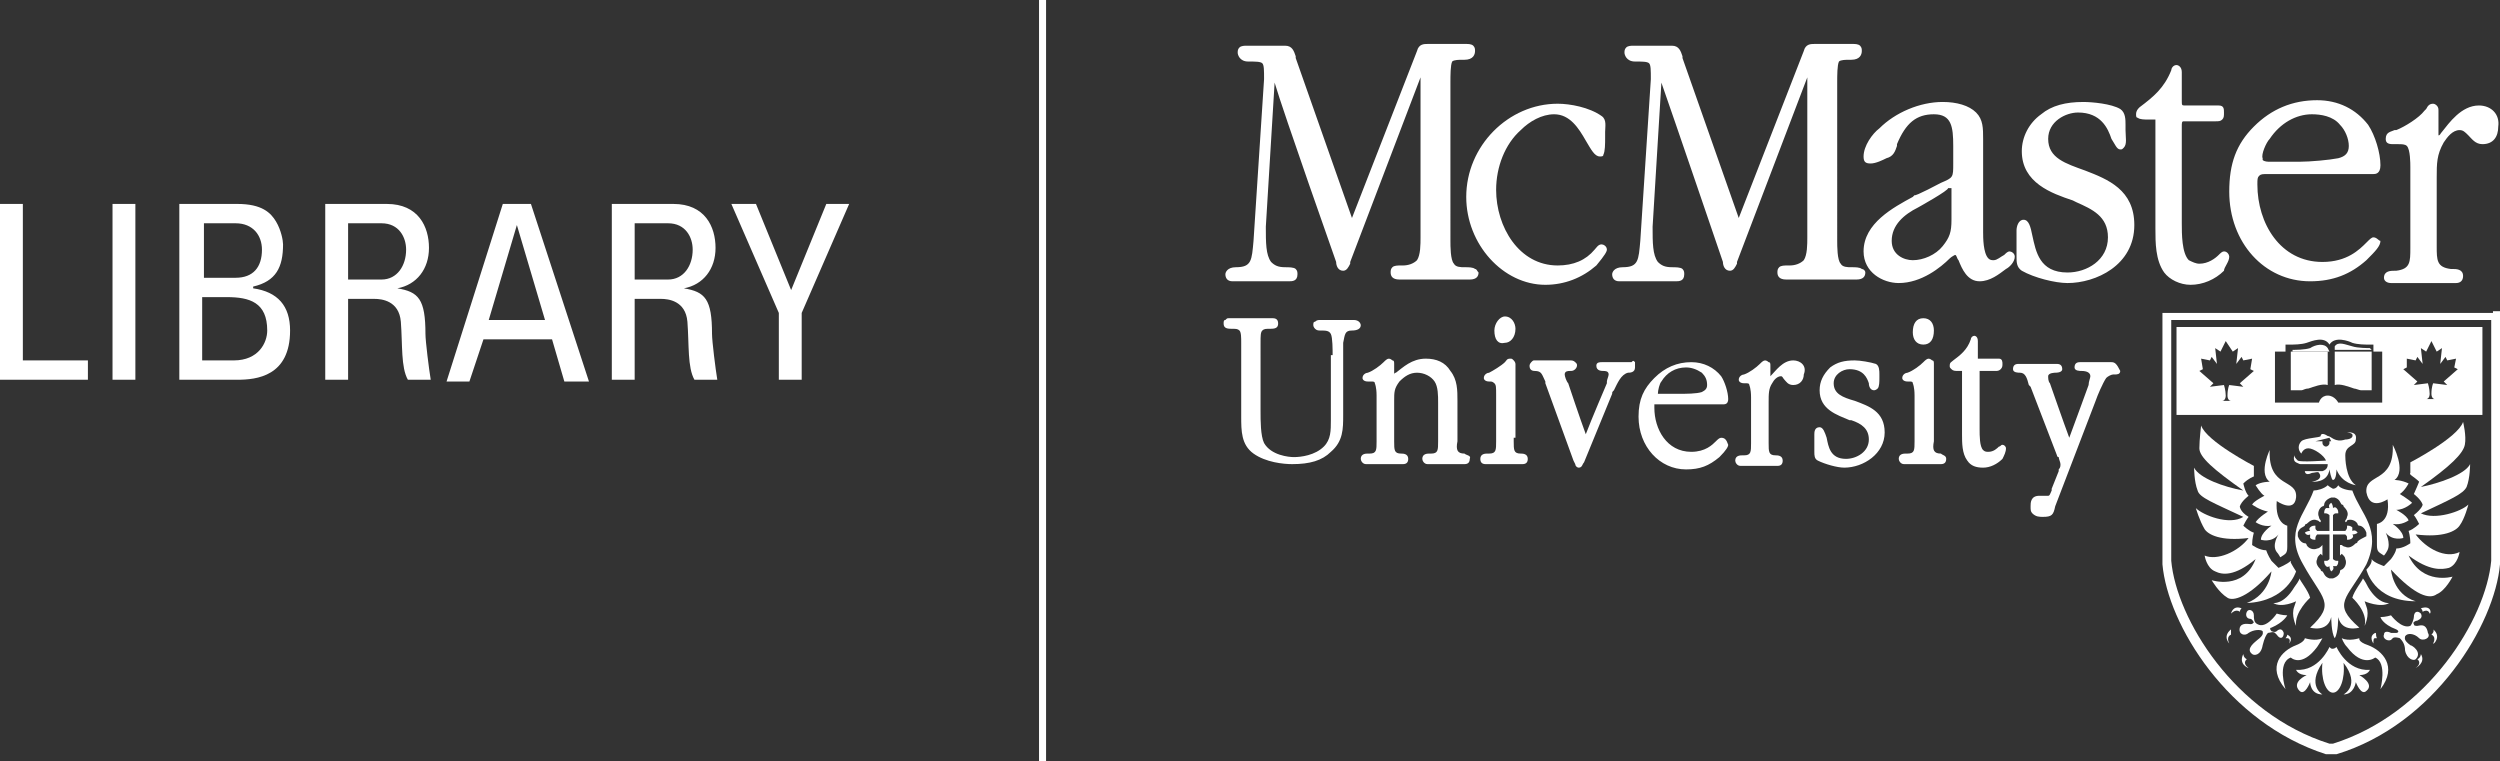 <svg id="Layer_1" xmlns="http://www.w3.org/2000/svg" viewBox="0 0 142.2 43.3"><rect x="0" y="0" width="142.2" height="43.3" fill="#333333" stroke="none"/><style>.st0{fill:none;stroke:#fff;stroke-width:.4}.st1{fill:#fff}</style><path class="st0" d="M59.3 0v43.3"/><path class="st1" d="M0 21.6v-10h1.3v8.9H5v1.1H0zM7.6 21.6H6.4v-10h1.3v10zM10.2 21.6v-10h3.3c1.4 0 1.9.5 2.2 1 .3.5.4 1.1.4 1.3 0 1.3-.4 2.1-1.7 2.4v.1c1.4.2 2.1 1 2.1 2.4 0 2.6-1.9 2.8-3 2.8h-3.3zm1.3-5.8h1.9c1 0 1.5-.6 1.5-1.6 0-.8-.5-1.5-1.5-1.5h-1.8v3.1zm0 4.7h1.8c1.4 0 1.9-1 1.9-1.7 0-1.6-1-1.9-2.3-1.9h-1.4v3.6zM19.8 17v4.6h-1.3v-10H22c1.8 0 2.4 1.3 2.4 2.5s-.7 2.1-1.8 2.3c1.2.2 1.6.6 1.6 2.6 0 .4.2 2 .3 2.6h-1.3c-.4-.7-.3-2-.4-3.3-.1-1.2-1.1-1.3-1.5-1.3h-1.5zm0-1.1h1.9c.9 0 1.4-.8 1.4-1.7 0-.7-.4-1.5-1.4-1.5h-1.9v3.2zM28.6 11.6h1.6l3.3 10.1h-1.4l-.7-2.4h-3.9l-.8 2.4h-1.3l3.2-10.1zm.8 1.2l-1.6 5.4H31l-1.6-5.4zM36.1 17v4.6h-1.3v-10h3.5c1.8 0 2.4 1.3 2.4 2.5s-.7 2.1-1.8 2.3c1.2.2 1.6.6 1.6 2.6 0 .4.2 2 .3 2.6h-1.3c-.4-.7-.3-2-.4-3.3C39 17.1 38 17 37.6 17h-1.5zm0-1.1H38c.9 0 1.4-.8 1.4-1.7 0-.7-.4-1.5-1.4-1.5h-1.9v3.2zM47 11.6h1.3l-2.7 6.2v3.8h-1.3v-3.8l-2.7-6.2H43l2 4.9 2-4.9zM83.9 15.3c-.1-.1-.4-.1-.5-.1h-.1c-.2 0-.5 0-.6-.2-.2-.2-.2-1-.2-1.3V4.9v-.2c0-.4 0-1 .1-1.2.1-.1.4-.1.6-.1h.1c.5 0 .6-.3.6-.5 0-.1 0-.2-.1-.3-.1-.1-.3-.1-.4-.1h-2.2c-.2 0-.5 0-.6.4l-3.7 9.5c-.6-1.7-3.2-9.1-3.2-9.1v-.1c-.1-.3-.2-.6-.6-.6H71h-.1c-.1 0-.3 0-.4.1-.1.1-.1.2-.1.3 0 .1.1.5.6.5.4 0 .7 0 .8.1.1.1.1.4.1.9l-.6 9.2c-.1 1.1-.1 1.5-1 1.5-.5 0-.6.3-.6.4 0 .2.1.4.4.4h3.2c.2 0 .5 0 .5-.4 0-.1 0-.2-.1-.3-.1-.1-.4-.1-.6-.1-.4 0-.6-.1-.8-.3-.3-.4-.3-1.1-.3-2l.5-8.2C73 6.4 76 14.9 76 14.9c0 .2.1.5.4.5.2 0 .3-.2.4-.4v-.1l4-10.5v9.1c0 .4 0 1-.2 1.3-.2.2-.5.3-.8.3h-.1c-.2 0-.4 0-.5.1-.1.1-.1.2-.1.3 0 .2.1.4.5.4h4c.4 0 .5-.2.5-.4-.1-.1-.1-.2-.2-.2z"/><path class="st1" d="M91 8.9c-.3 0-.5-.4-.8-.9-.4-.7-.9-1.5-1.8-1.5-.7 0-1.4.4-1.9.9-.9.8-1.4 2.1-1.4 3.4 0 2.1 1.3 4.3 3.5 4.3.9 0 1.6-.3 2.1-.9.1-.1.2-.3.4-.3.1 0 .3.1.3.3 0 .1-.1.3-.6.9-.8.7-1.8 1.1-2.9 1.1-2.4 0-4.5-2.3-4.5-5 0-2.9 2.4-5.3 5.2-5.3.7 0 1.8.2 2.5.7.3.2.2.6.2.9V7.8c0 .4 0 .8-.1 1 0 .1-.1.1-.2.1zM105.9 15.3c-.1-.1-.4-.1-.5-.1h-.1c-.2 0-.5 0-.6-.2-.2-.2-.2-1-.2-1.3V4.9v-.2c0-.4 0-1 .1-1.2.1-.1.4-.1.6-.1h.1c.5 0 .6-.3.6-.5 0-.1 0-.2-.1-.3-.1-.1-.3-.1-.4-.1h-2.2c-.2 0-.5 0-.6.4l-3.7 9.5c-.6-1.7-3.2-9.1-3.2-9.1v-.1c-.1-.3-.2-.6-.6-.6H93h-.1c-.1 0-.3 0-.4.1-.1.1-.1.2-.1.3 0 .1.1.5.6.5.4 0 .7 0 .8.1.1.1.1.4.1.9l-.6 9.2c-.1 1.1-.1 1.5-1 1.5-.5 0-.6.3-.6.4 0 .2.1.4.4.4h3.2c.2 0 .5 0 .5-.4 0-.1 0-.2-.1-.3-.1-.1-.4-.1-.6-.1-.4 0-.6-.1-.8-.3-.3-.4-.3-1.1-.3-2l.5-8.2c.6 1.7 3.5 10.2 3.5 10.2 0 .2.1.5.4.5.2 0 .3-.2.4-.4v-.1l4-10.5v9.1c0 .4 0 1-.2 1.3-.2.2-.5.3-.8.3h-.1c-.2 0-.4 0-.5.1-.1.1-.1.2-.1.3 0 .2.1.4.5.4h4c.4 0 .5-.2.5-.4 0-.1-.1-.2-.2-.2z"/><path class="st1" d="M110.4 10.4c.7-.3.7-.3.7-1.1v-1c0-1.1-.1-1.8-1.1-1.8s-1.6.5-2.1 1.7v.1c-.1.3-.2.6-.6.7-.2.1-.6.3-.9.3-.3 0-.4-.1-.4-.4 0-.6.5-1.3.9-1.6.9-.9 2.3-1.5 3.6-1.5.8 0 1.5.2 1.9.6.4.4.4.9.4 1.5v5.3c0 .3 0 1.2.3 1.5.1.1.2.1.3.1.2 0 .4-.2.6-.3.1-.1.2-.2.3-.2.1 0 .3.1.3.3 0 .3-.3.6-.5.7-.4.3-.9.7-1.5.7-.7 0-1-.7-1.2-1.2-.1-.1-.1-.3-.2-.3 0 0-.2.1-.3.2-.5.5-1.6 1.4-2.9 1.4-.9 0-2-.6-2-1.8 0-1.6 1.7-2.5 2.8-3.1l.1-.1c0 .1 1.5-.7 1.5-.7zm-1.3 1.4c-.8.4-1.5 1-1.5 1.9 0 .8.7 1.1 1.2 1.1.6 0 1.3-.3 1.7-.8.4-.5.5-.8.5-1.5v-1.3-.1-.4h-.1-.1c.1.1-1.7 1.1-1.7 1.1zM114.7 13.1c0-.2.1-.6.4-.6.3 0 .4.4.5.9.2.9.4 2.1 2 2.1 1.1 0 2.3-.7 2.3-2 0-1.2-.9-1.6-1.8-2l-.2-.1c-1.2-.4-2.9-1-2.9-2.8 0-.8.4-1.6 1.1-2.1.6-.5 1.4-.7 2.4-.7.5 0 1.6.1 2.1.4.3.2.3.6.3.9V7.4c0 .4.1.8-.1 1-.1.1-.1.1-.2.1-.2 0-.3-.3-.5-.6-.2-.6-.6-1.5-1.9-1.5-.7 0-1.7.5-1.7 1.5 0 1.1 1 1.4 2.1 1.8 1.3.5 2.8 1.1 2.8 3.1 0 2.3-2.2 3.3-3.8 3.3-.7 0-1.9-.3-2.6-.7-.3-.2-.3-.5-.3-.8v-.1-1.4zM126.8 14.6c0-.1-.1-.3-.3-.3-.1 0-.2.1-.3.2-.2.2-.6.5-1.1.5-.2 0-.4-.1-.6-.2-.4-.4-.4-1.5-.4-2.1V7.2c0-.2 0-.3.1-.3h1.8c.2 0 .3 0 .4-.1.1-.1.1-.2.1-.4s0-.4-.3-.4h-1.9c-.2 0-.2 0-.2-.3V4.1c0-.3-.2-.4-.3-.4-.2 0-.3.2-.3.3-.4 1-1 1.5-1.8 2.1-.1.1-.2.2-.2.4 0 .1 0 .2.1.2.1.1.4.1.6.1h.4V13c0 .8 0 1.8.5 2.5.3.4.9.7 1.5.7.7 0 1.4-.3 1.9-.8 0-.2.3-.5.3-.8zM135 13.5c-.1 0-.2.1-.4.3-.4.4-1.1 1.1-2.5 1.1-2.4 0-3.7-2.2-3.7-4.4 0-.3 0-.4.1-.5.1-.1.2-.1.5-.1h6c.1 0 .4 0 .4-.5 0-.7-.3-1.7-.7-2.3-.7-.9-1.7-1.4-2.9-1.4-1.4 0-2.6.5-3.6 1.5s-1.4 2.1-1.4 3.7c0 2.9 2 5.1 4.6 5.1 1.3 0 2.3-.4 3.2-1.2.5-.5.8-.8.8-1.1-.1 0-.2-.2-.4-.2zm-5.9-5.6c.6-.9 1.5-1.4 2.4-1.4.5 0 1.2.1 1.6.6.3.3.5.8.5 1.2 0 .4-.2.6-.6.7-.5.1-1.6.2-2.2.2h-1.6-.1c-.1 0-.3 0-.4-.1V9c-.1-.2.2-.9.4-1.1zM141 6c-1 0-1.7 1-2.1 1.5-.1.1-.1.2-.2.2v-.2V6.3c0-.1 0-.2-.1-.3 0 0-.1-.1-.2-.1-.2 0-.3.1-.4.3l-.1.1c-.3.4-1.1.9-1.6 1.1h-.1c-.2.1-.5.1-.5.5 0 .2.1.3.4.3h.3c.2 0 .4 0 .5.1.2.2.2 1 .2 1.2v4.6c0 .8 0 1.2-.8 1.3h-.1c-.2 0-.6 0-.6.4 0 .2.2.3.4.3h3.7c.2 0 .4-.1.4-.4 0-.4-.4-.4-.6-.4h-.1c-.8-.1-.8-.5-.8-1.3v-3.9c0-.8 0-1.3.4-2 .2-.3.5-.7.9-.7.2 0 .3.1.5.3.2.2.4.5.8.5.6 0 .9-.4.9-1 .1-.7-.4-1.2-1.1-1.2zM75.8 20.2c0-.3 0-1-.1-1.2-.1-.2-.3-.2-.6-.2-.1 0-.2 0-.3-.1 0 0-.1-.1-.1-.2s0-.2.1-.2c.1-.1.2-.1.3-.1H77c.3 0 .4.2.4.3 0 .2-.2.3-.5.3-.4 0-.4.2-.5.7v4.1c0 .8 0 1.5-.7 2.1-.5.5-1.2.7-2.2.7-.5 0-1.5-.1-2.2-.6-.7-.5-.7-1.3-.7-2.1V19.5c0-.3 0-.6-.1-.7-.1-.1-.2-.1-.5-.1s-.4-.1-.4-.3c0-.1 0-.2.1-.2.1-.1.1-.1.2-.1h2.5c.2 0 .3.1.3.3 0 .2-.1.3-.4.3-.3 0-.4 0-.5.1-.1.1-.1.3-.1.7V23.4c0 .5 0 1.4.2 1.8.4.7 1.4.8 1.7.8.4 0 1.2-.1 1.7-.6.4-.4.4-.9.4-1.5v-3.7zM83.3 25.8c-.4 0-.5-.2-.4-.7V22.8c0-.6 0-1.2-.4-1.7-.3-.5-.8-.7-1.4-.7-.8 0-1.3.5-1.7.8 0 0-.1 0-.1.1v-.6c0-.1 0-.2-.1-.2 0 0-.1-.1-.2-.1s-.2.1-.3.2c-.2.2-.6.5-.9.6-.1 0-.3.1-.3.3 0 .1.1.2.3.2h.2c.1 0 .2 0 .2.1 0 0 .1.2.1.7v2.6c0 .5 0 .7-.4.7h-.1c-.1 0-.4 0-.4.3 0 .1.1.3.3.3h2.1c.2 0 .3-.1.3-.3 0-.3-.3-.3-.4-.3-.4 0-.4-.2-.4-.7V22.8c0-.5 0-.7.3-1.1.3-.3.6-.5 1-.5s.8.2 1 .5c.2.3.2.8.2 1.2v2.2c0 .5 0 .7-.4.7h-.1c-.1 0-.4 0-.4.3 0 .1.1.3.3.3h2.1c.2 0 .3-.1.3-.3.1-.2-.2-.2-.3-.3zM85 18.8c0-.4.3-.8.6-.8.4 0 .6.4.6.7 0 .5-.3.8-.6.8-.4.1-.6-.2-.6-.7zm1.1 6.1v.2c0 .5 0 .7.4.7.1 0 .4 0 .4.3 0 .2-.1.3-.3.3h-2.1c-.2 0-.3-.1-.3-.3 0-.3.3-.3.4-.3h.1c.4 0 .4-.2.4-.7v-2.6c0-.5 0-.6-.1-.7 0 0-.1-.1-.2-.1h-.1c-.2 0-.3-.1-.3-.2 0-.2.2-.3.3-.3.2-.1.7-.4.9-.6.1-.1.1-.2.3-.2.1 0 .1 0 .2.1s.1.2.1.2v4.2zM93 20.6c-.1-.1-.1-.1-.2 0h-1.7c-.1 0-.3 0-.3.2 0 .3.3.3.4.3.1 0 .3 0 .3.2 0 .1-.1.3-.1.4v.1s-.9 2.1-1.2 2.9c-.3-.8-1-2.9-1-2.9-.1-.1-.2-.4-.2-.5 0-.2.2-.2.3-.2.1 0 .2 0 .3-.1 0 0 .1-.1.1-.2s0-.1-.1-.2-.2-.1-.3-.1h-2c-.1 0-.1 0-.2.1 0 0-.1.1-.1.2 0 .2.1.3.3.3.4 0 .4.2.6.6v.1l1.6 4.4.1.2c0 .1.1.2.2.2.2 0 .2-.2.3-.3l1.6-3.9c0-.1 0-.1.1-.2.2-.4.4-.9.8-1 .1 0 .4 0 .4-.3v-.3zM97.9 24.9c-.1 0-.2.1-.3.2-.2.2-.6.6-1.4.6-1.4 0-2.1-1.3-2.1-2.5V23H98c.1 0 .3 0 .3-.3 0-.4-.2-1-.4-1.3-.4-.5-1-.8-1.7-.8-.8 0-1.5.3-2.1.9-.6.6-.9 1.2-.9 2.2 0 1.7 1.2 3 2.7 3 .8 0 1.3-.2 1.9-.7.4-.4.5-.6.5-.7-.1-.3-.2-.4-.4-.4zm-3.4-3.2c.3-.5.8-.8 1.4-.8.3 0 .6.1.9.3.2.2.3.4.3.7 0 .2-.1.3-.3.4-.3.1-.9.1-1.3.1h-.9-.1-.2c0-.2.1-.6.2-.7zM102 20.5c-.6 0-1 .6-1.3.9v-.6c0-.1 0-.2-.1-.2 0 0-.1-.1-.2-.1s-.2.1-.3.2c-.2.2-.6.5-.9.6-.1 0-.3.1-.3.3 0 .1.1.2.3.2h.1c.1 0 .2 0 .2.1 0 0 .1.2.1.7v2.6c0 .5 0 .7-.4.7h-.1c-.1 0-.4 0-.4.3 0 .1.1.3.3.3h2.1c.2 0 .3-.1.3-.3 0-.3-.3-.3-.4-.3-.4 0-.4-.2-.4-.7V22.9c0-.5 0-.8.2-1.1.1-.2.3-.4.5-.4.1 0 .1.1.2.2s.2.3.5.3c.4 0 .6-.3.6-.6.2-.5-.2-.8-.6-.8zM103.2 24.7c0-.1 0-.4.3-.4.2 0 .3.3.4.6.1.5.2 1.2 1.1 1.2.6 0 1.3-.4 1.3-1.1 0-.6-.4-.9-1-1.1h-.1c-.7-.3-1.7-.6-1.7-1.7 0-.5.2-.9.6-1.3.4-.3.8-.4 1.4-.4.3 0 .9.1 1.2.2.2.1.2.4.2.6v.2c0 .2 0 .5-.1.6 0 0-.1.1-.2.1-.2 0-.3-.2-.3-.4-.1-.3-.3-.8-1.1-.8-.4 0-.9.3-.9.8 0 .6.5.8 1.2 1 .8.3 1.7.6 1.7 1.8 0 1.2-1.2 2-2.3 2-.4 0-1.1-.2-1.5-.4-.2-.1-.2-.3-.2-.5v-.1-.9z"/><g><path class="st1" d="M109.4 19.6c.4 0 .6-.3.6-.8 0-.4-.2-.7-.6-.7-.4 0-.6.3-.6.8 0 .4.2.7.6.7zM110.4 25.8c-.1 0-.1 0 0 0-.4 0-.5-.2-.4-.7v-4.4c0-.1 0-.2-.1-.2 0 0-.1-.1-.2-.1s-.2.1-.3.2c-.2.2-.6.5-.9.6-.1 0-.3.1-.3.3 0 .1.1.2.3.2h.1c.1 0 .2 0 .2.1 0 0 .1.2.1.7v2.6c0 .5 0 .7-.4.7h-.1c-.1 0-.4 0-.4.3 0 .1.1.3.3.3h2.1c.2 0 .3-.1.3-.3 0-.2-.2-.2-.3-.3z"/></g><path class="st1" d="M114.1 25.5c0-.1-.1-.2-.2-.2s-.1.1-.2.1c-.1.1-.3.3-.6.3-.1 0-.2 0-.3-.1-.2-.2-.2-.8-.2-1.2v-3.2-.1h.9c.1 0 .2 0 .3-.1.1-.1.1-.2.1-.3 0-.1 0-.3-.2-.3h-1.1-.1v-1c0-.3-.2-.3-.2-.3-.1 0-.2.1-.2.2-.2.6-.6.9-1 1.2-.1.1-.2.1-.2.3 0 .1 0 .1.1.2s.2.1.4.1h.2v3.6c0 .5 0 1.1.3 1.5.2.3.5.4.9.4s.8-.2 1.1-.5c.1-.2.2-.4.2-.6zM120.1 20.6h-1.8c-.2 0-.3.1-.3.3 0 .2.3.2.4.2.3 0 .5.1.5.3 0 .1-.1.3-.1.5 0 0-.8 2.2-1.1 3-.3-.8-1.1-3.1-1.1-3.1-.1-.1-.1-.3-.1-.4 0-.2.4-.2.4-.2.3 0 .4-.1.4-.2 0-.2-.1-.3-.3-.3h-2.2c-.2 0-.3.1-.3.3 0 .2.3.2.4.2.3 0 .4.3.5.7l.1.1 1.5 3.9s0 .1.1.1c0 .1.1.3.1.4 0 .1 0 .2-.1.3v.1l-.4 1v.1c-.1.2-.1.3-.2.3h-.5c-.5 0-.5.4-.5.6 0 .2 0 .3.1.4.2.2.4.2.6.2.5 0 .6-.1.7-.6l2.3-6c.1-.3.4-1 .6-1.3.1-.1.3-.2.4-.2h.1c.1 0 .3 0 .3-.2-.2-.4-.3-.5-.5-.5z"/><g><path class="st1" d="M141.8 17.8H123v14.3c.3 3.4 3.7 9 9.3 10.8h.6c5.6-1.7 9-7.4 9.3-10.8V17.7h-.4zm-.1.5V31.9c-.3 3.3-3.6 8.7-9 10.4h-.2c-5.4-1.7-8.7-7.1-9-10.4V18.2h18.2v.1z"/><path class="st1" d="M132 24.8c0 .1-.9.1-1.1.3-.2.2-.2.5 0 .7 0 0 .1-.3.4-.3.3 0 .9.4 1 .7-.1 0-1.4.1-1.6 0-.1-.1-.2-.2-.2-.3 0 0-.1.3.1.4.2.1.2.1.3.1h1.5c0 .1 0 .3-.3.4h-1s0 .3.4.1c.1 0 .4-.1.4 0 .1.1.2.4-.4.5 0 0 .9.1 1-.7 0 0 .1.6.2.6.2 0 .2-.6.2-.6.3.8 1.1.9 1.1.9-.6-.4-.6-1.6-.6-1.7 0-.6.6-.5.6-.9.1-.5-.5-.4-.5-.4s.2 0 .3.1c.1.3-.4.3-.4.3-.6.2-.8-.2-1-.2-.3-.2-.4-.1-.4 0zm.5.1l.1.2h-.1v.1c0 .1-.1.2-.2.2s-.2-.1-.2-.2v-.1h-.4l.8-.2zM131.8 36.8c.2-.3.3-.5.3-.5-.4.2-1 0-1 0s0 .2-.5.4c-.8.3-1.7 1.2-.6 2.5 0 0-.5-1.5.3-1.8 0 0 .6.6 1.5-.6zM129.1 27.4s-.5 0-.8.2c0 0 .3.5.5.6 0 0-.6.3-.7.5 0 0 .4.3.9.4 0 0-.5.3-.7.6 0 0 .4.3.9.2 0 0-.6.4-.6.8 0 0 .6.2 1-.3 0 0-.4.6-.1 1 .1.1.2.3.2.3.3-.2.4-.2.4-.6v-.6-.6s-.7-.1-.6-1.4c0 0 1 .7 1.1-.2.1-1.1-1.6-.5-1.5-2.7.1-.2-.7 1.3 0 1.8z"/><path class="st1" d="M129.2 32.5s-.1 1.3-1.4 1.8c2.3-.1 2.8-1.8 2.8-1.8-.2-.3-.3-.5-.3-.5v-.1c-.2.2-.7.4-.7.4l-.4-.4c-.2-.3-.3-.6-.3-.6-.4 0-.8-.3-.8-.3 0-.4.1-.7.1-.7-.3-.1-.6-.4-.6-.4.2-.4.3-.5.3-.5-.5-.3-.5-.6-.5-.6.1-.3.5-.6.5-.6-.2-.2-.3-.7-.3-.7.3-.3.6-.4.6-.4v-.6s-2.7-1.4-3-2.3c0 0-.1.8-.1 1.3s.8 1.2 2.5 2.4c-1.1-.2-2.5-.7-2.8-1.3 0 0 0 .8.2 1.3.1.4.9.7 2.6 1.5-.8.5-2.3-.1-2.7-.5 0 0 .2.7.5 1.2.2.3.9.7 2.5.5-.6.8-1.8 1.3-2.5 1 0 0 .1.7.6.9.4.2 1.1.3 2.3-.7-.7 1.8-2.5 1.2-2.5 1.2s.4.7.9 1c.3.2 1.2 0 2.5-1.5z"/><path class="st1" d="M131.4 34c-.1-.4-.6-1-.6-1.1 0 0 0 .1-.3.5-.6 1-1.2.9-1.2.9.5.3 1.3-.1 1.3-.1l-.1.3c-.2.5.1 1.1.1 1.1-.1-.8.8-1.6.8-1.6zM130.8 32.9z"/><path class="st1" d="M129.9 36c-.1-.3-.3-.2-.4-.1-.1.1-.3 0-.3 0-.1-.1-.1-.2 0-.2.7-.3.9-.7.9-.7-.3 0-.6-.1-.6-.1s-.6.9-1.1.6c-.2-.1-.2-.3-.2-.5 0-.3-.3-.4-.4-.2-.1.2 0 .4.2.4.1 0 .2.2.2.2-.1.1-.1.1-.2.1s-.5-.1-.6.2c-.1.4.3.5.5.3.3-.2.7-.2.8-.1 0 .1.1.2-.3.5-.1.1-.7.5-.3.8.1.1.5.1.6-.5.1-.4.2-.6.3-.7.1 0 .3-.1.4 0l.1.1c.2.3.4.2.4-.1zM127.4 34.8c0-.1.1-.2.1-.2-.5-.2-.6.3-.6.3.3-.3.5-.1.5-.1zM126.9 35.8c-.5.4-.1.8-.1.8-.2-.4.1-.5.1-.5v-.3zM127.8 37.5c-.2-.1-.2-.3-.2-.3-.3.6.3.8.3.8-.4-.3-.1-.5-.1-.5zM130.1 36.1c0-.1 0-.1 0 0 0 0 0 .1-.1.2h.1c.1 0 .2.1.1.3 0 0 .3-.3-.1-.5zM135.1 36c-.4.2-.1.6-.1.6 0-.2 0-.3.1-.3h.1c-.1-.2 0-.3-.1-.3.1 0 .1 0 0 0zM133.8 27.9c-.2 0-.7-.1-.8-.3 0 0-.1.2-.3.2-.2-.1-.3-.2-.3-.2-.2.2-.6.3-.8.3-.5 1.4-1.7 2.3-.6 4.2 1.1 2 1.9 2.2.4 3.6 0 0 1 .3 1.2-.6 0 0 0 .9.2 1.2.2-.3.2-1.2.2-1.2.2.9 1.2.6 1.2.6-1.6-1.4-.7-1.6.4-3.6.9-2-.3-2.8-.8-4.2zm.3 2.9s0 .1-.1.1c-.2.2-.4.3-.6.2-.1 0-.2-.1-.2-.1h-.1v.6l.1-.1.1.1s.1.1.1.2c.1.2 0 .5-.2.6 0 0-.1 0-.1.1s-.1.3-.4.4h-.2c-.3-.1-.3-.3-.4-.4 0 0-.1 0-.1-.1-.2-.2-.3-.4-.2-.6 0-.1.1-.2.1-.2l.1-.1.1.1V31l-.1.1s-.1.1-.2.1c-.2.1-.5 0-.6-.2 0 0 0-.1-.1-.1s-.3-.1-.4-.4v-.2c.1-.3.3-.3.4-.4 0 0 0-.1.1-.1.2-.2.4-.3.6-.2.1 0 .1.1.2.1v-.1s-.1-.1-.1-.2c-.1-.2 0-.5.2-.6 0 0 .1 0 .1-.1s.1-.3.4-.4h.2c.3.1.3.3.4.4 0 0 .1 0 .1.1.2.2.3.4.2.6 0 .1-.1.2-.1.2v.1s.1 0 .1-.1c.2-.1.5 0 .6.2 0 0 0 .1.1.1s.3.1.4.4v.2c-.2.1-.4.2-.5.3zM134.7 36.7c-.6-.2-.5-.4-.5-.4s-.6.2-1 0c0 0 .1.3.3.5.9 1.2 1.6.6 1.6.6.7.3.3 1.8.3 1.8 1-1.3.1-2.2-.7-2.5zM135.8 28.4c.2 1.3-.6 1.4-.6 1.4V31c0 .4.1.4.4.6 0 0 .1-.1.2-.3.2-.4-.1-1-.1-1 .4.5 1 .3 1 .3 0-.4-.6-.8-.6-.8.5.1.9-.2.9-.2-.1-.3-.7-.6-.7-.6.5 0 .9-.4.9-.4-.2-.2-.7-.5-.7-.5.3-.2.5-.6.5-.6-.4-.2-.8-.2-.8-.2.7-.5-.1-2-.1-2 .1 2.2-1.6 1.6-1.5 2.7.2 1.1 1.2.4 1.2.4z"/><path class="st1" d="M137.6 27.4s-.2.5-.3.7c0 0 .4.3.5.6 0 0 0 .2-.5.6 0 0 .1.1.3.5 0 0-.3.3-.6.4 0 0 .1.3.1.7 0 0-.4.3-.8.3 0 0 0 .2-.3.6l-.4.4s-.6-.2-.7-.4v.1s0 .2-.3.5c0 0 .4 1.8 2.8 1.8-1.3-.4-1.4-1.8-1.4-1.8 1.4 1.5 2.2 1.7 2.6 1.4.5-.2.9-1 .9-1s-1.7.5-2.5-1.2c1.2.9 1.9.8 2.3.7.5-.2.6-.9.6-.9-.8.4-1.9-.2-2.5-1 1.6.2 2.3-.2 2.5-.5.3-.4.5-1.2.5-1.2-.4.4-1.9.9-2.7.5 1.7-.8 2.4-1.1 2.6-1.5.2-.5.2-1.3.2-1.3-.3.6-1.8 1.1-2.8 1.3 1.7-1.2 2.4-1.9 2.5-2.4.1-.5-.1-1.3-.1-1.3-.3.9-3 2.3-3 2.3v.6c-.1.1.2.2.5.5z"/><path class="st1" d="M135.9 34.3s-.6.1-1.2-.9c-.2-.4-.3-.5-.3-.5 0 .1-.5.7-.6 1.1 0 0 .9.8.7 1.6 0 0 .3-.6.1-1.1l-.1-.3s.9.4 1.4.1zM134.5 32.9zM137.5 35.6c-.1 0-.2 0-.2-.1-.1-.1.1-.2.2-.2.2-.1.3-.2.2-.4-.2-.2-.4-.1-.4.2 0 .1-.1.4-.2.5-.5.2-1.1-.6-1.1-.6s-.3.1-.6.1c0 0 .1.4.9.7.2.1.1.2 0 .2h-.3c-.2-.1-.4-.1-.4.1-.1.2.2.4.4.3l.1-.1c.1-.1.4 0 .4 0 .1.1.3.3.3.7.1.5.5.6.6.5.4-.4-.2-.8-.3-.8-.4-.3-.3-.4-.3-.5.1-.2.5-.2.8.1.2.2.7 0 .5-.3-.1-.6-.5-.4-.6-.4zM137.7 34.6s.1.1.1.2c0 0 .3-.2.4.1.1 0 .1-.5-.5-.3zM138.4 35.8s.1.1-.1.3c0 0 .3.1.1.5 0 .1.5-.4 0-.8zM137.5 37.5s.3.2-.1.5c0 0 .6-.3.3-.8 0 0 0 .2-.2.3zM134.8 38.1c-1.3.1-1.9-1.3-1.9-1.3-.1.1-.2.1-.2.1-.1 0-.1 0-.2-.1 0 0-.6 1.4-1.9 1.3 0 0 .1.3.6.3 0 0-.9.4-.4.9.3.3.6-.5.6-.5s0 .7.7.7c0 0-.9-.5 0-1.8-.1.9.2 1.7.6 1.7.4 0 .7-.8.6-1.7 1 1.3 0 1.8 0 1.8.6 0 .7-.7.7-.7s.3.8.6.5c.5-.4-.4-.9-.4-.9.5 0 .6-.3.6-.3zM133.8 30.2V30c-.1-.1-.2-.1-.3-.1v.1s0 .1-.1.2h-.7v-.7-.2c.1-.1.1-.1.2-.1h.1c0-.1 0-.2-.1-.3-.1-.1-.2 0-.2 0 0-.2-.1-.3-.1-.3s-.2.1-.1.3h-.2c-.1.1-.1.2-.1.3h.1s.1 0 .2.1V30.2h-.5-.2c-.1-.1-.1-.1-.1-.2v-.1c-.1 0-.2 0-.3.1-.1.1 0 .2 0 .2-.2 0-.3.1-.3.1s.1.2.3.1v.2c.1.1.2.1.3.1v-.1s0-.1.1-.2h.7v1.4c-.1.1-.1.1-.2.1h-.1c0 .1 0 .2.1.3.1.1.2 0 .2 0 0 .2.1.3.1.3s.2-.1.1-.3h.2c.1-.1.1-.2.1-.3h-.1s-.1 0-.2-.1v-.2-1.2h.7c.1.1.1.1.1.2v.1c.1 0 .2 0 .3-.1.1-.1 0-.2 0-.2.2 0 .3-.1.3-.1s-.1-.2-.3-.1zM123.8 23.6h17.4v-5h-17.4v5zm13.1-3.2l.5.1.1-.2.3.4-.1-.9.3.2.3-.6.3.6.3-.2-.1.9.3-.4.1.2.5-.1-.1.5.2.1-.8.7.2.2-.8-.1s-.1.2-.1.6c0 .2.1.3.2.3h-.5c.1 0 .2-.1.2-.3 0-.3-.1-.6-.1-.6l-.8.1.2-.2-.8-.7.2-.1v-.5zm-7.4-.4h.5v-.4h.4s.5 0 .8-.1c.3-.1 1-.4 1.3.1.3-.5 1.1-.2 1.3-.1.3.1.8.1.8.1h.4v.4h.5v2.9H133s-.2-.4-.6-.4c-.4 0-.5.4-.5.4h-2.5V20zm-4.3.4l.5.1.1-.2.3.4-.1-.9.3.2.3-.6.4.6.3-.2-.1.9.3-.4.1.2.5-.1-.1.6.2.1-.8.7.2.2-.8-.1s-.1.2-.1.6c0 .2.1.3.2.3h-.5c.1 0 .2-.1.2-.3 0-.3-.1-.6-.1-.6l-.8.1.2-.2-.8-.7.2-.1-.1-.6z"/><path class="st1" d="M132.4 19.8c-.2-.3-.7-.2-1 0-.3.1-.9.1-.9.1h-.1v.1h2.1l-.1-.2z"/><path class="st1" d="M130.3 22.2h.6c.1 0 .2-.1.4-.1.3-.1.8-.3 1.1-.2V20h-2.1v2.2zM134.8 19.8c-.1 0-.7 0-1-.1-.4-.1-.8-.3-1 0v.2h2.1l-.1-.1zM132.8 21.9c.3-.1.8.1 1.1.2.1 0 .3.1.4.1h.6V20h-2.1v1.9z"/></g></svg>